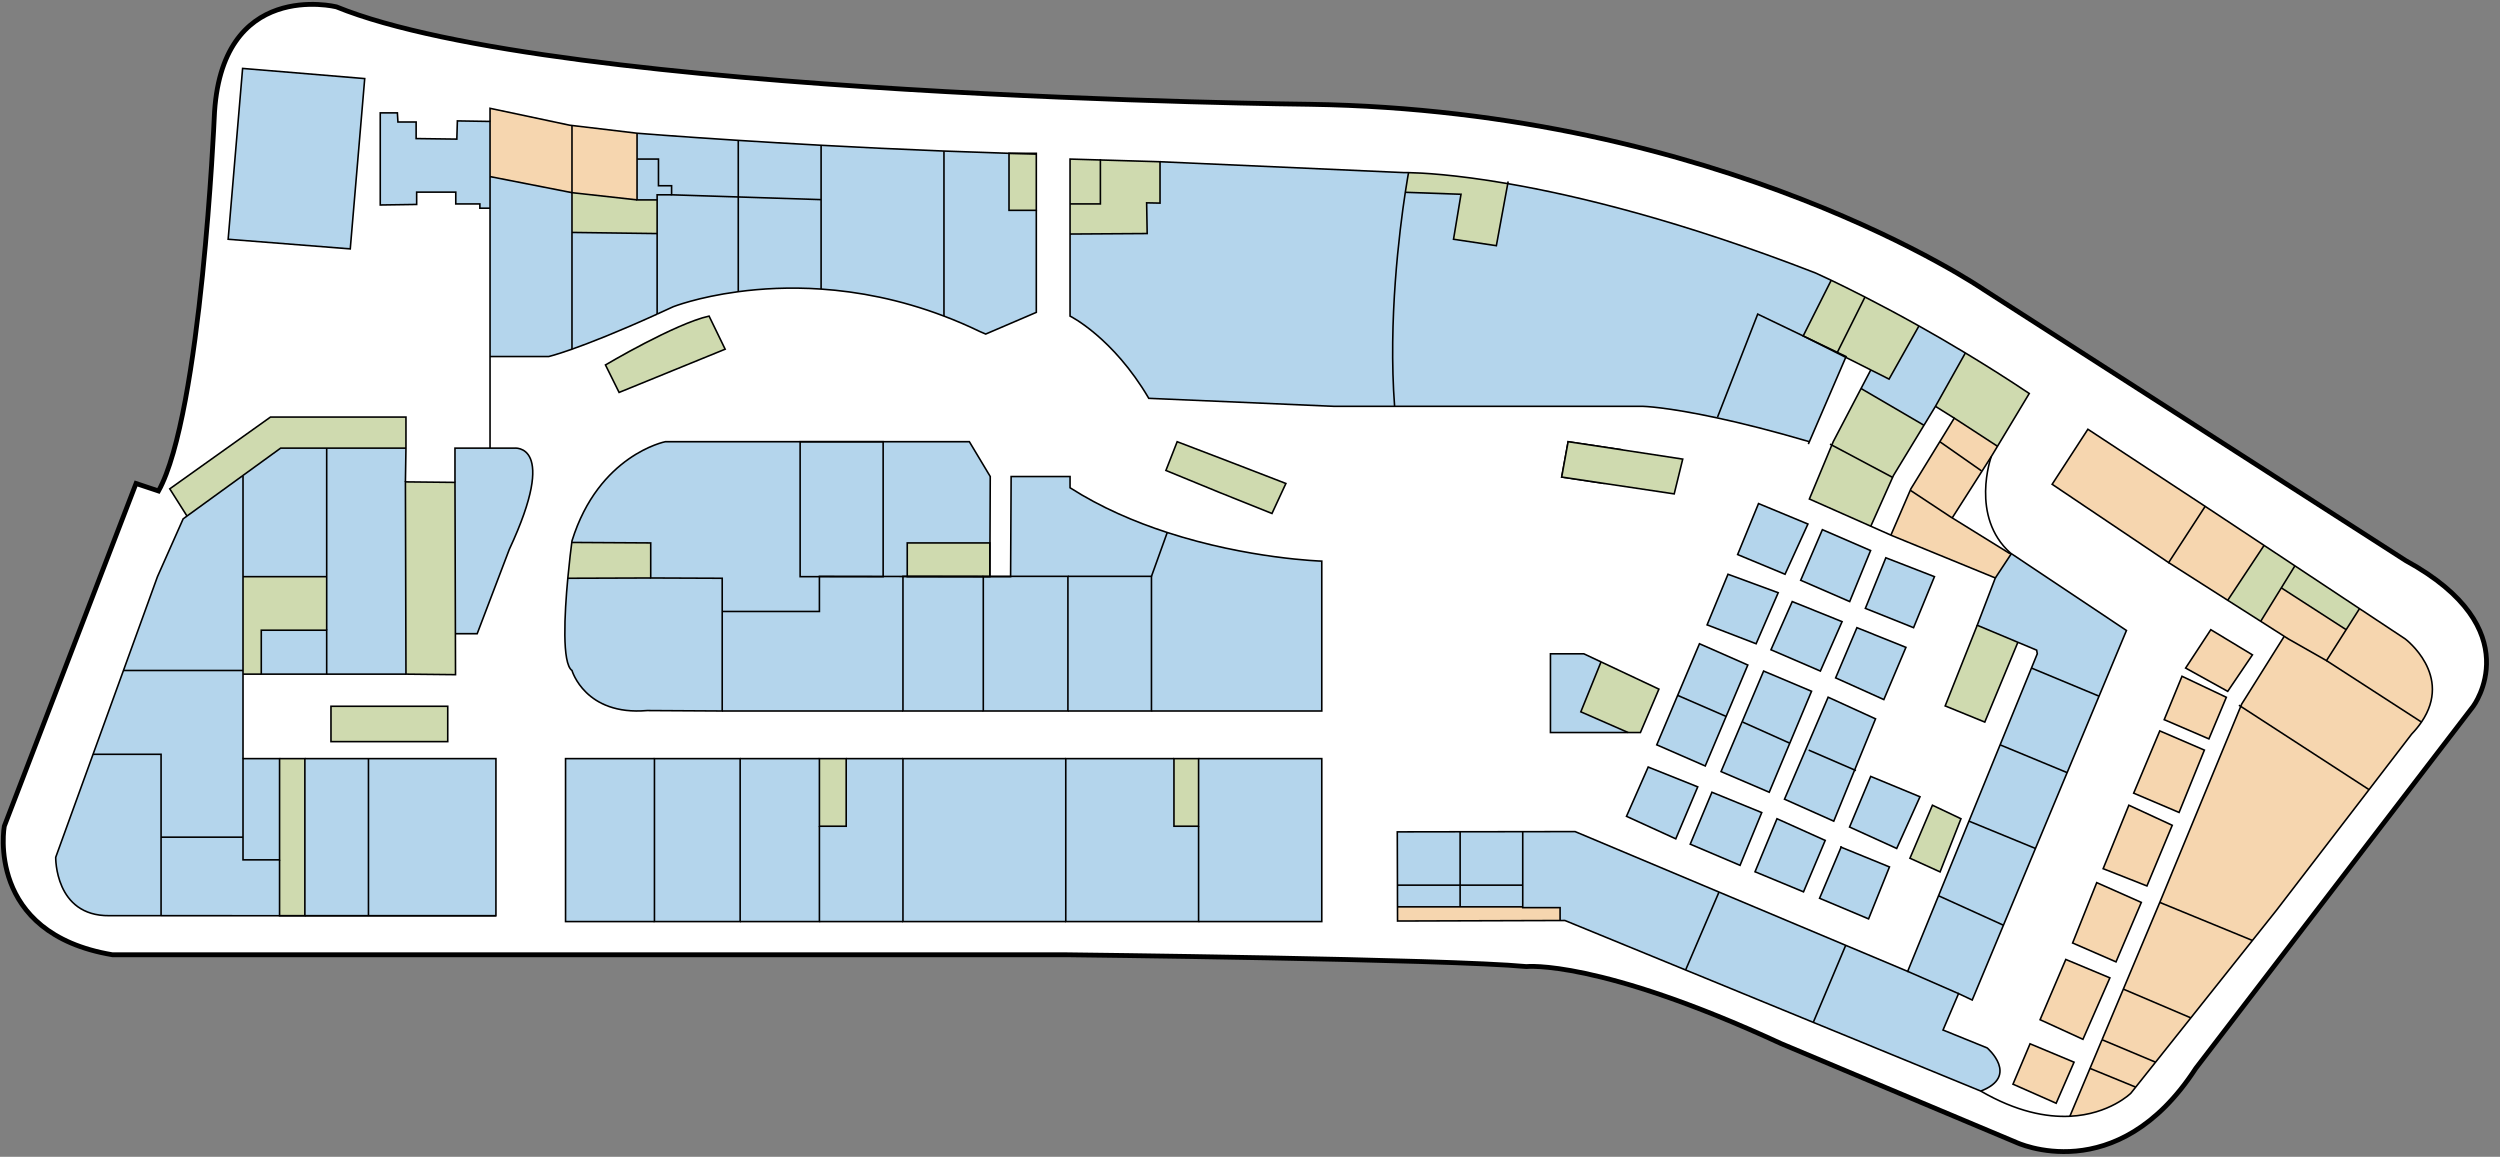 <?xml version="1.0" encoding="utf-8"?>
<!-- Generator: Adobe Illustrator 16.0.0, SVG Export Plug-In . SVG Version: 6.00 Build 0)  -->
<!DOCTYPE svg PUBLIC "-//W3C//DTD SVG 1.1//EN" "http://www.w3.org/Graphics/SVG/1.1/DTD/svg11.dtd">
<svg version="1.1" id="svg" xmlns="http://www.w3.org/2000/svg" xmlns:xlink="http://www.w3.org/1999/xlink" x="0px" y="0px"
	 width="1556px" height="720px" viewBox="0 0 1556 720" enable-background="new 0 0 1556 720" xml:space="preserve">

<rect x="0" y="0" width="1556" height="720" fill="#808080" stroke="none"/>

<g id="图层_2">
	<g id="XMLID_1_">
		<g>
			<path fill="#FFFFFF" d="M1251.33,344.246l-0.33,0.36l-35.95-22.271l18.53-29.069l5.75-9.021
				C1239.33,284.246,1226,321.586,1251.33,344.246z"/>
			<polygon fill="#FFFFFF" points="1216.33,260.246 1207.33,274.916 1189.33,304.246 1188.95,305.136 1176.89,333.076 
				1164.38,327.526 1177.95,297.136 1178.5,295.916 1197.47,264.696 1204.62,252.916 			"/>
			<path fill="#FFFFFF" d="M1145.9,527.297l-13.4,31.79l30.5,12.829l13-32.329L1145.9,527.297z M1154.33,479.246l13-31.83
				l-29.5-13.479l-13.78,32.212l-13.38,31.268l30.66,13.671L1154.33,479.246z M1394.64,439.656l-50.39,122.01l-22.689,53.961
				l-13.238,31.5h-0.012l-7.5,17.85l-12.521,29.78v0.01c24.7-1.188,37.96-14.35,37.96-14.35l3.01-3.79l12.353-15.521l21.96-27.58
				l38.34-48.182l14.84-18.648l57.74-75.229L1501,456.916c2.42-2.539,4.45-5.039,6.12-7.5c19.88-29.2-10.12-51.75-10.12-51.75
				l-28.439-18.84l-40.209-26.649l-19.189-12.721l-36.66-24.29l-73-48l-22.252,34.25l72.5,48.75l36.78,23.45l20.528,13.09
				l14.642,9.33l-26.45,42.13L1394.64,439.656z M1126.15,274.916l22.64-52.51l15.59,7.84l-6.06,11.57l-17.32,33.1l-0.87,2.101
				l-13.979,33.569l38.229,16.94l12.51,5.55l0.49,0.22l64.5,26.44l-11.26,29.43l-19.95,50.2l24.66,10.05l20.59-49.648l11.7,4.898
				l0.38,2.25l-3.62,8.88l-19.51,47.801l-19.38,47.49l-18.95,46.439l-19.21,47.061l-38.563-16.21l-78.867-33.15l-89.57-37.641
				l-32.58,0.051l-38.97,0.05l-39.11,0.062l0.102,33.17l0.028,13.5l0.03,8.83L971,572.926l3-0.011l75.12,30.811l79.46,32.602
				l104.25,42.761c24.34-9.341,4-26.841,4-26.841l-27.5-11.159l9.67-22.672l8.5,4l19.43-46.56l19.94-47.771l19.71-47.211
				l19.859-47.579l17.061-40.879l-71.63-47.81l-0.54-0.36c-25.33-22.66-12-60-12-60l3.91-6.49l19.76-32.84
				c-13.72-9.18-27.1-17.609-39.76-25.229c-10.16-6.13-19.86-11.74-28.9-16.8c-12.68-7.101-24.05-13.131-33.58-18.011
				c-8.66-4.439-15.81-7.93-21.02-10.43c-6.262-2.979-9.74-4.53-9.74-4.53c-83.689-32.52-148.19-48.13-191.57-55.63
				c-33.34-5.75-54.21-6.71-61.75-6.85c-2.107-0.04-3.18-0.021-3.18-0.021L722,100.666l-37.12-1.1L666,99.006v27.91v18.75v51.07
				c0,0,26.67,13.18,49,51.18l115.67,5H868h154.75c0,0,14.2,0.311,46.13,7.21C1083.92,263.376,1102.89,268.086,1126.15,274.916z
				 M511.05,179.916c22.92,1.561,48.9,6.351,76.472,16.82c7.39,2.8,14.89,6.01,22.479,9.68l3.5,1.5l31.5-13.5v-63.5v-35v-0.49
				h-16.99c-13.76-0.421-27.29-0.9-40.488-1.41c-27.291-1.08-53.132-2.34-76.472-3.6c-19.04-1.04-36.41-2.08-51.55-3.05
				c-38.82-2.47-63-4.45-63-4.45l-40.5-4.82l-1.5-0.181L305,67.416v8.17l-20.33-0.34l-0.34,11.34L259,86.246v-10.33h-11.33
				l-0.34-5.67h-10.66v57.34l22.66-0.34v-7.66h24.34v7.33h15v2.67H305v92.33h36.5c0,0,4.43-1.029,14.5-4.59
				c10.75-3.79,27.92-10.46,53-21.82v-0.01c3.2-1.439,6.54-2.97,10-4.58c0,0,15.229-6.01,40.5-9.37
				C473.78,179.636,491.28,178.576,511.05,179.916z M100.25,569.926l73.75,0.011v0.021h15.75h39.58h79.34v-97.789h-79.34h-39.58H174
				h-22.75v-52.581h11.37h40.71h49.34l30.84,0.33l-0.07-25.5h0.07H297l20-52.5c31-66.5,3-63,3-63h-15h-21.82v21.33l-30.85-0.33
				l0.34-21v-19.33h-84.34l-62.66,44.66l10.71,16.94l-2.38,1.729l-16,36l-21.17,58.391l-18.92,52.169l-23.24,64.11
				c0,0-0.67,36.659,33.33,36.329L100.25,569.926z M1497.33,348.916c78,42.67,42,90.671,42,90.671l-172.66,225.329
				c-49.34,76-112,46-112,46l-146-61.329c-114-52.671-158.67-48-158.67-48c-49.33-4.671-286-7.341-286-7.341H70
				c-79.33-13.33-67.33-80-67.33-80l82-213.33l13.99,4.67c26.67-48,34.67-232,34.67-232c3.34-87.34,76-69.34,76-69.34
				c137.34,56,606,60.67,606,60.67c257.33,4,419.34,115.33,419.34,115.33L1497.33,348.916z M1386.53,430.297l15.38-22.711
				l-25.91-15.67l-15.67,23.88L1386.53,430.297z M1374.82,459.886l10.85-25.891l-27.59-13.08l-11.08,27L1374.82,459.886z
				 M1356.25,505.666l15.75-38.8l-27.75-11.95l-16.25,38.75L1356.25,505.666z M1336.25,551.416l15.75-37.75l-27-12.5l-16,39.5
				L1336.25,551.416z M1317,598.666l15.75-37l-27.75-12.32l-15,37.569L1317,598.666z M1296.42,646.866l16.771-38.239l-27.44-11.461
				l-16,37.5L1296.42,646.866z M1279.75,686.666l11.13-25.56l-27.38-11.44l-10.62,25.131L1279.75,686.666z M1207.5,542.666
				l13-33.079l-17.75-8.421l-14,33L1207.5,542.666z M1191,390.666l13-31.75l-30.25-11.75l-12.75,31.5L1191,390.666z M1180.5,528.087
				l14.5-32.171l-30.67-12.67l-13.16,31.5L1180.5,528.087z M1172.5,435.416l13.75-32.5l-30.5-12.25l-13.25,31.25L1172.5,435.416z
				 M1151.25,374.416l13-31.75l-30-13l-13.5,31.5L1151.25,374.416z M1133,417.666l13.5-30.75l-31-12.5l-13.25,30L1133,417.666z
				 M1122.5,555.087l13.5-32l-30-13.5l-13.67,33L1122.5,555.087z M1113.96,462.566l13.54-32.32l-29.83-12.58l-13.38,31.61
				l-13.12,30.97l30,12.841L1113.96,462.566z M1111,357.416l14.25-31.25l-30.75-12.75l-13,31.75L1111,357.416z M1093,400.666
				l13.75-31.75l-31.25-11.5l-13,31.5L1093,400.666z M1083,538.587l13.5-32.841l-31-12.659l-13.5,32.329L1083,538.587z
				 M1074.34,445.916l13.49-32l-30.08-13.25l-13.58,32.141l-13,30.78l30.16,13.159L1074.34,445.916z M1043,522.087l13.67-32.341
				l-30.84-12.33l-13.5,30.671L1043,522.087z M1021,455.916l11.5-27l-36.021-16.95l-10.729-5.05H965v49h48.33H1021z M822.67,573.587
				V472.166H746h-15.33h-67.34H562h-35.33H510h-49.33h-53.34H352v101.421h55.33h53.34H510h52h101.33H746H822.67z M278.67,461.587
				v-22H206v22H278.67z M218,154.916l9-106l-76-6.33l-9,106.33L218,154.916z"/>
			<polygon fill="#CFDAAF" points="252.67,259.586 252.67,278.916 203.33,278.916 174.67,278.916 151.25,295.896 151.25,295.906 
				116.38,321.186 105.67,304.246 168.33,259.586 			"/>
			<polygon fill="#F6D6AF" points="396.5,99.006 396.5,124.416 356,119.916 356,78.096 396.5,82.916 			"/>
			<polygon fill="#F6D6AF" points="356,78.096 356,119.916 305,109.916 305,75.586 305,67.416 354.5,77.916 			"/>
			<polygon fill="#F6D6AF" points="1409.16,339.456 1386.53,373.616 1349.75,350.166 1372.5,315.166 			"/>
			<rect x="730.67" y="472.166" fill="#CFDAAF" width="15.33" height="42.08"/>
			<path fill="#CFDAAF" d="M1263,244.916l-19.76,32.84l-26.91-17.51l-11.71-7.33l18.62-33.229
				C1235.9,227.306,1249.28,235.736,1263,244.916z"/>
			<path fill="#B4D5EC" d="M1223.24,219.686l-18.62,33.229l-7.15,11.78l-39.147-22.88l6.06-11.57l11.37,5.71l18.59-33.069
				C1203.38,207.946,1213.08,213.556,1223.24,219.686z"/>
			<polygon fill="#B4D5EC" points="174,472.166 174,535.166 151.25,535.166 151.25,521.056 151.25,472.166 			"/>
			<rect x="908.78" y="550.916" fill="#B4D5EC" width="38.97" height="13.5"/>
			<polygon fill="#B4D5EC" points="908.78,550.916 908.78,564.416 869.81,564.416 869.8,564.416 869.771,550.916 			"/>
			<path fill="#F6D6AF" d="M1329.26,676.627l-3.01,3.789c0,0-13.26,13.16-37.96,14.351v-0.01l12.521-29.78L1329.26,676.627z"/>
			<polygon fill="#F6D6AF" points="1341.61,661.106 1329.26,676.627 1300.811,664.976 1308.311,647.127 1308.32,647.127 			"/>
			<polygon fill="#F6D6AF" points="1363.57,633.526 1341.61,661.106 1308.32,647.127 1321.561,615.627 			"/>
			<polygon fill="#F6D6AF" points="1401.91,585.346 1363.57,633.526 1321.561,615.627 1344.25,561.666 			"/>
			<polygon fill="#F6D6AF" points="1474.49,491.467 1416.75,566.696 1401.91,585.346 1344.25,561.666 1394.64,439.656 			"/>
			<path fill="#F6D6AF" d="M1448,411.166l59.12,38.25c-1.67,2.461-3.7,4.961-6.12,7.5l-26.51,34.551l-79.853-51.811l0.61-1.49
				l26.45-42.13l2.55,1.63L1448,411.166z"/>
			<path fill="#F6D6AF" d="M1497,397.666c0,0,30,22.55,10.12,51.75l-59.12-38.25l12.24-19.25l8.317-13.09L1497,397.666z"/>
			<polygon fill="#F6D6AF" points="1460.24,391.916 1448,411.166 1424.25,397.666 1421.7,396.036 1407.061,386.706 1419.89,365.887 
							"/>
			<polygon fill="#F6D6AF" points="1372.5,315.166 1349.75,350.166 1277.25,301.416 1299.5,267.166 			"/>
			<polygon fill="#F6D6AF" points="1251,344.606 1251.33,344.246 1251.87,344.606 1241.88,359.736 1177.38,333.296 1176.89,333.076 
				1188.95,305.136 1213.83,321.586 1215.05,322.336 			"/>
			<polygon fill="#F6D6AF" points="1233.58,293.266 1215.05,322.336 1213.83,321.586 1188.95,305.136 1189.33,304.246 
				1207.33,274.916 1233.3,293.086 			"/>
			<polygon fill="#F6D6AF" points="1243.24,277.756 1239.33,284.246 1233.58,293.266 1233.3,293.086 1207.33,274.916 
				1216.33,260.246 			"/>
			<polygon fill="#F6D6AF" points="971,564.916 971,572.926 869.83,573.246 869.8,564.416 869.81,564.416 908.78,564.416 
				947.75,564.416 947.75,564.916 			"/>
			<polygon fill="#F6D6AF" points="1290.88,661.106 1279.75,686.666 1252.88,674.797 1263.5,649.666 			"/>
			<polygon fill="#F6D6AF" points="1313.189,608.627 1296.42,646.866 1269.75,634.666 1285.75,597.166 			"/>
			<polygon fill="#F6D6AF" points="1332.75,561.666 1317,598.666 1290,586.916 1305,549.346 			"/>
			<polygon fill="#F6D6AF" points="1352,513.666 1336.25,551.416 1309,540.666 1325,501.166 			"/>
			<polygon fill="#F6D6AF" points="1372,466.866 1356.25,505.666 1328,493.666 1344.25,454.916 			"/>
			<polygon fill="#F6D6AF" points="1385.67,433.996 1374.82,459.886 1347,447.916 1358.08,420.916 			"/>
			<polygon fill="#F6D6AF" points="1401.91,407.586 1386.53,430.297 1360.33,415.796 1376,391.916 			"/>
			<polygon fill="#CFDAAF" points="1032.5,428.916 1021,455.916 1013.33,455.916 983.91,443.036 996.479,411.966 			"/>
			<polygon fill="#CFDAAF" points="1428.35,352.176 1419.89,365.887 1407.061,386.706 1386.53,373.616 1409.16,339.456 			"/>
			<polygon fill="#CFDAAF" points="1428.35,352.176 1468.561,378.826 1460.24,391.916 1419.89,365.887 			"/>
			<polygon fill="#CFDAAF" points="1197.47,264.696 1178.5,295.916 1177.95,297.136 1140.13,277.016 1141,274.916 1158.32,241.816 
							"/>
			<polygon fill="#CFDAAF" points="1177.95,297.136 1164.38,327.526 1126.15,310.586 1140.13,277.016 			"/>
			<polygon fill="#CFDAAF" points="1220.5,509.587 1207.5,542.666 1188.75,534.166 1202.75,501.166 			"/>
			<polygon fill="#CFDAAF" points="1255.92,399.766 1235.33,449.416 1210.67,439.366 1230.62,389.166 			"/>
			<path fill="#CFDAAF" d="M1194.34,202.886l-18.59,33.069l-11.37-5.71l-15.59-7.84l0.21-0.49l-5.439-2.609l17.199-34.431
				C1170.29,189.756,1181.66,195.786,1194.34,202.886z"/>
			<path fill="#CFDAAF" d="M1160.76,184.876l-17.199,34.431l-21.261-10.21l17.44-34.65
				C1144.95,176.946,1152.1,180.436,1160.76,184.876z"/>
			<path fill="#CFDAAF" d="M938.43,114.286l-7.1,38.63l-26.66-4l4.66-28l-34.67-1.229c1.18-7.79,2.02-12.25,2.02-12.25
				C884.22,107.576,905.09,108.536,938.43,114.286z"/>
			<path fill="#CFDAAF" d="M645,95.916v35h-16.99v-35.49C633.64,95.606,639.3,95.766,645,95.916z"/>
			<polygon fill="#CFDAAF" points="722,100.666 722,126.416 713.67,126.246 714,145.356 666,145.666 666,126.916 684.88,126.916 
				684.88,99.566 			"/>
			<polygon fill="#CFDAAF" points="684.88,99.566 684.88,126.916 666,126.916 666,99.006 			"/>
			<polygon fill="#CFDAAF" points="409,124.416 409,145.376 356,144.666 356,119.916 396.5,124.416 			"/>
			<path fill="#CFDAAF" d="M449.86,214.296l1.47,3.04l-1.83,0.74v0.01l-30.59,12.471l-33.58,13.689l-8.49-17.109
				c33.84-22.141,64.49-30.4,64.49-30.4l7.86,16.18L449.86,214.296z"/>
			<rect x="510" y="472.166" fill="#CFDAAF" width="16.67" height="42.08"/>
			<polygon fill="#CFDAAF" points="616.08,337.916 616.08,358.716 612,358.716 564.67,358.716 564.67,337.916 			"/>
			<polygon fill="#CFDAAF" points="283.44,394.416 283.51,419.916 252.67,419.586 252.33,299.916 283.18,300.246 			"/>
			<rect x="206" y="439.587" fill="#CFDAAF" width="72.67" height="22"/>
			<path fill="#CFDAAF" d="M405,337.916v21.82l-51.6,0.18c1-10.729,2.1-19.47,2.479-22.3L405,337.916z"/>
			<polygon fill="#CFDAAF" points="203.33,358.916 203.33,392.246 162.62,392.246 162.62,419.586 151.25,419.586 151.25,417.307 
				151.25,358.916 			"/>
			<polygon fill="#CFDAAF" points="189.75,472.166 189.75,569.937 174,569.937 174,535.166 174,472.166 			"/>
			<polygon fill="#B4D5EC" points="1013.33,455.916 965,455.916 965,406.916 985.75,406.916 996.479,411.966 983.91,443.036 			"/>
			<polygon fill="#B4D5EC" points="1127.5,430.246 1113.96,462.566 1084.62,449.416 1084.29,449.276 1097.67,417.666 			"/>
			<polygon fill="#B4D5EC" points="1113.96,462.566 1101.17,493.087 1071.17,480.246 1084.29,449.276 1084.62,449.416 			"/>
			<polygon fill="#B4D5EC" points="1136,523.087 1122.5,555.087 1092.33,542.587 1106,509.587 			"/>
			<polygon fill="#B4D5EC" points="1096.5,505.746 1083,538.587 1052,525.416 1065.5,493.087 			"/>
			<polygon fill="#B4D5EC" points="1056.67,489.746 1043,522.087 1012.33,508.087 1025.83,477.416 			"/>
			<polygon fill="#B4D5EC" points="1074.34,445.916 1061.33,476.746 1031.17,463.587 1044.17,432.806 			"/>
			<polygon fill="#B4D5EC" points="1087.83,413.916 1074.34,445.916 1044.17,432.806 1057.75,400.666 			"/>
			<polygon fill="#B4D5EC" points="1146.5,386.916 1133,417.666 1102.25,404.416 1115.5,374.416 			"/>
			<polygon fill="#B4D5EC" points="1106.75,368.916 1093,400.666 1062.5,388.916 1075.5,357.416 			"/>
			<polygon fill="#B4D5EC" points="1125.25,326.166 1111,357.416 1081.5,345.166 1094.5,313.416 			"/>
			<polygon fill="#B4D5EC" points="1164.25,342.666 1151.25,374.416 1120.75,361.166 1134.25,329.666 			"/>
			<polygon fill="#B4D5EC" points="1204,358.916 1191,390.666 1161,378.666 1173.75,347.166 			"/>
			<polygon fill="#B4D5EC" points="1186.25,402.916 1172.5,435.416 1142.5,421.916 1155.75,390.666 			"/>
			<polygon fill="#B4D5EC" points="1167.33,447.416 1154.33,479.246 1125.72,466.866 1124.05,466.146 1137.83,433.936 			"/>
			<polygon fill="#B4D5EC" points="1154.33,479.246 1141.33,511.087 1110.67,497.416 1124.05,466.146 1125.72,466.866 			"/>
			<polygon fill="#B4D5EC" points="1195,495.916 1180.5,528.087 1151.17,514.746 1164.33,483.246 			"/>
			<polygon fill="#B4D5EC" points="1176,539.587 1163,571.916 1132.5,559.087 1145.9,527.297 			"/>
			<path fill="#B4D5EC" d="M1148.79,222.406l-22.64,52.51c-23.263-6.83-42.23-11.54-57.271-14.79l0.12-0.54l25-64.08l28.3,13.591
				l21.07,10.59L1148.79,222.406z"/>
			<polygon fill="#B4D5EC" points="1323.5,392.416 1306.439,433.297 1264.38,415.796 1268,406.916 1267.62,404.666 1255.92,399.766 
				1230.62,389.166 1241.88,359.736 1251.87,344.606 			"/>
			<polygon fill="#B4D5EC" points="1306.439,433.297 1286.58,480.877 1244.87,463.596 1264.38,415.796 			"/>
			<polygon fill="#B4D5EC" points="1286.58,480.877 1266.87,528.087 1225.49,511.087 1244.87,463.596 			"/>
			<polygon fill="#B4D5EC" points="1266.87,528.087 1246.93,575.856 1206.54,557.526 1225.49,511.087 			"/>
			<polygon fill="#B4D5EC" points="1246.93,575.856 1227.5,622.416 1219,618.416 1187.33,604.587 1206.54,557.526 			"/>
			<path fill="#B4D5EC" d="M1236.83,652.246c0,0,20.34,17.5-4,26.841l-104.25-42.761l20.188-47.949l38.563,16.21l31.67,13.829
				l-9.67,22.671L1236.83,652.246z"/>
			<polygon fill="#B4D5EC" points="1148.771,588.377 1128.58,636.326 1049.12,603.726 1069.9,555.226 			"/>
			<polygon fill="#B4D5EC" points="908.78,517.687 908.78,550.916 869.771,550.916 869.67,517.746 			"/>
			<polygon fill="#B4D5EC" points="947.75,517.636 947.75,550.916 908.78,550.916 908.78,517.687 			"/>
			<polygon fill="#B4D5EC" points="1069.9,555.226 1049.12,603.726 974,572.916 971,572.926 971,564.916 947.75,564.916 
				947.75,564.416 947.75,550.916 947.75,517.636 980.33,517.587 			"/>
			<path fill="#B4D5EC" d="M1139.74,174.446l-17.44,34.65l-28.3-13.59l-25,64.08l-0.12,0.54c-31.93-6.899-46.13-7.21-46.13-7.21H868
				c-4.03-53.399,2.99-109.17,6.66-133.229l34.67,1.229l-4.66,28l26.66,4l7.1-38.63c43.38,7.5,107.88,23.11,191.57,55.63
				C1130,169.916,1133.479,171.467,1139.74,174.446z"/>
			<path fill="#B4D5EC" d="M876.68,107.436c0,0-0.84,4.46-2.02,12.25c-3.67,24.06-10.69,79.83-6.66,133.229h-37.33l-115.67-5
				c-22.33-38-49-51.18-49-51.18v-51.07l48-0.31l-0.33-19.11l8.33,0.171v-25.75l151.5,6.75
				C873.5,107.416,874.57,107.396,876.68,107.436z"/>
			<path fill="#B4D5EC" d="M645,130.916v63.5l-31.5,13.5l-3.5-1.5c-7.59-3.67-15.09-6.88-22.479-9.68V94.016
				c13.198,0.51,26.729,0.989,40.488,1.41v35.49H645z"/>
			<path fill="#B4D5EC" d="M587.521,94.016v102.72c-27.57-10.47-53.552-15.26-76.472-16.82v-55.67v-33.83
				C534.39,91.676,560.229,92.936,587.521,94.016z"/>
			<path fill="#B4D5EC" d="M459.5,122.586v58.96c-25.271,3.36-40.5,9.37-40.5,9.37c-3.46,1.61-6.8,3.141-10,4.58v-50.12v-20.96
				v-3.17h9L459.5,122.586z"/>
			<path fill="#B4D5EC" d="M511.05,124.246v55.67c-19.77-1.34-37.27-0.279-51.55,1.63v-58.96L511.05,124.246z"/>
			<path fill="#B4D5EC" d="M511.05,90.416v33.83l-51.55-1.66v-35.22C474.64,88.336,492.01,89.376,511.05,90.416z"/>
			<path fill="#B4D5EC" d="M459.5,87.366v35.22l-41.5-1.34v-5.66h-8.17v-16.58H396.5v-16.09
				C396.5,82.916,420.68,84.896,459.5,87.366z"/>
			<polygon fill="#B4D5EC" points="418,115.586 418,121.246 409,121.246 409,124.416 396.5,124.416 396.5,99.006 409.83,99.006 
				409.83,115.586 			"/>
			<path fill="#B4D5EC" d="M409,145.376v50.12v0.01c-25.08,11.36-42.25,18.03-53,21.82v-72.66L409,145.376z"/>
			<path fill="#B4D5EC" d="M356,144.666v72.66c-10.07,3.561-14.5,4.59-14.5,4.59H305v-92.33v-19.67l51,10V144.666z"/>
			<polygon fill="#B4D5EC" points="305,109.916 305,129.586 298.67,129.586 298.67,126.916 283.67,126.916 283.67,119.586 
				259.33,119.586 259.33,127.246 236.67,127.586 236.67,70.246 247.33,70.246 247.67,75.916 259,75.916 259,86.246 284.33,86.586 
				284.67,75.246 305,75.586 			"/>
			<polygon fill="#B4D5EC" points="227,48.916 218,154.916 142,148.916 151,42.586 			"/>
			<rect x="162.62" y="392.246" fill="#B4D5EC" width="40.71" height="27.34"/>
			<polygon fill="#B4D5EC" points="151.25,358.916 151.25,417.307 76.83,417.307 98,358.916 114,322.916 116.38,321.186 
				151.25,295.906 			"/>
			<polygon fill="#B4D5EC" points="203.33,278.916 203.33,358.916 151.25,358.916 151.25,295.906 151.25,295.896 174.67,278.916 			
				"/>
			<polygon fill="#B4D5EC" points="252.67,278.916 252.33,299.916 252.67,419.586 203.33,419.586 203.33,392.246 203.33,358.916 
				203.33,278.916 			"/>
			<path fill="#B4D5EC" d="M320,278.916c0,0,28-3.5-3,63l-20,52.5h-13.49h-0.07l-0.26-94.17v-21.33H305H320z"/>
			<path fill="#B4D5EC" d="M449.5,380.586v61.94l-46.75-0.28c-38.58,3.341-46.75-24.939-46.75-24.939
				c-6.29-4.359-4.67-35.149-2.6-57.392l51.6-0.18l44.5,0.18V380.586z"/>
			<path fill="#B4D5EC" d="M510,359.916v20.67h-60.5v-20.67l-44.5-0.18v-21.82l-49.12-0.3c0.07-0.63,0.12-0.97,0.12-0.97
				c16.67-53.601,58.09-61.73,58.09-61.73H498v84h12V359.916z"/>
			<polygon fill="#B4D5EC" points="616.33,296.586 616.08,358.716 616.08,337.916 564.67,337.916 564.67,358.716 562,358.716 
				562,358.816 549.67,358.786 549.67,274.916 603.33,274.916 			"/>
			<polygon fill="#B4D5EC" points="549.67,274.916 549.67,358.786 510,358.716 510,358.916 498,358.916 498,274.916 			"/>
			<polygon fill="#B4D5EC" points="562,358.816 562,442.526 449.5,442.526 449.5,380.586 510,380.586 510,359.916 510,358.916 
				549.67,358.916 549.67,358.786 			"/>
			<polygon fill="#B4D5EC" points="612,358.916 612,442.526 562,442.526 562,358.816 564.67,358.816 564.67,358.916 			"/>
			<path fill="#B4D5EC" d="M726.49,331.426v0.01l-9.82,27.28h-52H629l0.33-62.131H666v7
				C685.229,315.866,706.26,324.856,726.49,331.426z"/>
			<polygon fill="#B4D5EC" points="664.67,358.716 664.67,442.526 612,442.526 612,358.916 616.08,358.916 629,358.916 629,358.716 
							"/>
			<rect x="664.67" y="358.716" fill="#B4D5EC" width="52" height="83.813"/>
			<path fill="#B4D5EC" d="M822.67,349.246v93.28h-106v-83.811l9.82-27.279v-0.01C777.08,347.886,822.67,349.246,822.67,349.246z"/>
			<polygon fill="#B4D5EC" points="822.67,472.166 822.67,573.587 746,573.587 746,514.246 746,472.166 			"/>
			<polygon fill="#B4D5EC" points="746,514.246 746,573.587 663.33,573.587 663.33,472.166 730.67,472.166 730.67,514.246 			"/>
			<rect x="562" y="472.166" fill="#B4D5EC" width="101.33" height="101.421"/>
			<polygon fill="#B4D5EC" points="562,472.166 562,573.587 510,573.587 510,514.246 526.67,514.246 526.67,472.166 			"/>
			<polygon fill="#B4D5EC" points="510,514.246 510,573.587 460.67,573.587 460.67,472.166 510,472.166 			"/>
			<rect x="407.33" y="472.166" fill="#B4D5EC" width="53.34" height="101.421"/>
			<rect x="352" y="472.166" fill="#B4D5EC" width="55.33" height="101.421"/>
			<polygon fill="#B4D5EC" points="229.33,472.166 229.33,569.946 189.75,569.937 189.75,472.166 			"/>
			<polygon fill="#B4D5EC" points="308.67,472.166 308.67,569.956 229.33,569.946 229.33,472.166 			"/>
			<polygon fill="#B4D5EC" points="174,535.166 174,569.937 100.25,569.926 100.25,521.056 151.25,521.056 151.25,535.166 			"/>
			<polygon fill="#B4D5EC" points="151.25,472.166 151.25,521.056 100.25,521.056 100.25,469.476 57.91,469.476 76.83,417.307 
				151.25,417.307 151.25,419.586 			"/>
			<path fill="#B4D5EC" d="M100.25,521.056v48.87L68,569.916c-34,0.33-33.33-36.329-33.33-36.329l23.24-64.109h42.34V521.056z"/>
		</g>
		<g>
			<path fill="none" stroke="#000000" stroke-width="3" stroke-miterlimit="10" d="M98.66,305.586c26.67-48,34.67-232,34.67-232
				c3.34-87.34,76-69.34,76-69.34c137.34,56,606,60.67,606,60.67c257.33,4,419.34,115.33,419.34,115.33l262.66,168.67
				c78,42.67,42,90.671,42,90.671l-172.66,225.329c-49.34,76-112,46-112,46l-146-61.329c-114-52.671-158.67-48-158.67-48
				c-49.33-4.671-286-7.341-286-7.341H70c-79.33-13.33-67.33-80-67.33-80l82-213.33L98.66,305.586z"/>
			<path fill="none" stroke="#000000" stroke-miterlimit="10" d="M151.25,295.906l-34.87,25.28l-2.38,1.73l-16,36l-21.17,58.391
				l-18.92,52.169l-23.24,64.11c0,0-0.67,36.659,33.33,36.329l32.25,0.011l73.75,0.01h15.75l39.58,0.012l79.34,0.01"/>
			<polyline fill="none" stroke="#000000" stroke-miterlimit="10" points="252.67,278.916 203.33,278.916 174.67,278.916 
				151.25,295.896 			"/>
			<polyline fill="none" stroke="#000000" stroke-miterlimit="10" points="189.75,472.166 229.33,472.166 308.67,472.166 
				308.67,569.956 229.33,569.956 189.75,569.956 			"/>
			<polyline fill="none" stroke="#000000" stroke-miterlimit="10" points="174,472.166 189.75,472.166 189.75,569.937 
				189.75,569.956 174,569.956 174,569.937 174,535.166 			"/>
			<polygon fill="none" stroke="#000000" stroke-miterlimit="10" points="174,535.166 151.25,535.166 151.25,521.056 
				151.25,472.166 174,472.166 			"/>
			<polyline fill="none" stroke="#000000" stroke-miterlimit="10" points="57.91,469.476 100.25,469.476 100.25,521.056 
				100.25,569.926 100.25,569.956 			"/>
			<line fill="none" stroke="#000000" stroke-miterlimit="10" x1="151.25" y1="521.056" x2="100.25" y2="521.056"/>
			<polyline fill="none" stroke="#000000" stroke-miterlimit="10" points="151.25,295.896 151.25,295.906 151.25,358.916 
				151.25,417.307 151.25,419.586 151.25,472.166 			"/>
			<line fill="none" stroke="#000000" stroke-miterlimit="10" x1="76.83" y1="417.307" x2="151.25" y2="417.307"/>
			<line fill="none" stroke="#000000" stroke-miterlimit="10" x1="162.62" y1="419.586" x2="151.25" y2="419.586"/>
			<polyline fill="none" stroke="#000000" stroke-miterlimit="10" points="203.33,278.916 203.33,358.916 203.33,392.246 			"/>
			<rect x="162.62" y="392.246" fill="none" stroke="#000000" stroke-miterlimit="10" width="40.71" height="27.34"/>
			<polygon fill="none" stroke="#000000" stroke-miterlimit="10" points="283.44,394.416 283.51,419.916 252.67,419.586 
				252.33,299.916 283.18,300.246 			"/>
			<line fill="none" stroke="#000000" stroke-miterlimit="10" x1="151.25" y1="358.916" x2="203.33" y2="358.916"/>
			<line fill="none" stroke="#000000" stroke-miterlimit="10" x1="203.33" y1="419.586" x2="252.67" y2="419.586"/>
			<polyline fill="none" stroke="#000000" stroke-miterlimit="10" points="116.38,321.186 105.67,304.246 168.33,259.586 
				252.67,259.586 252.67,278.916 252.33,299.916 			"/>
			<path fill="none" stroke="#000000" stroke-miterlimit="10" d="M283.51,394.416H297l20-52.5c31-66.5,3-63,3-63h-15h-21.82v21.33"
				/>
			<polyline fill="none" stroke="#000000" stroke-miterlimit="10" points="305,278.916 305,221.916 305,129.586 298.67,129.586 
				298.67,126.916 283.67,126.916 283.67,119.586 259.33,119.586 259.33,127.246 236.67,127.586 236.67,70.246 247.33,70.246 
				247.67,75.916 259,75.916 259,86.246 284.33,86.586 284.67,75.246 305,75.586 305,109.916 305,129.586 			"/>
			<polygon fill="none" stroke="#000000" stroke-miterlimit="10" points="151,42.586 142,148.916 218,154.916 227,48.916 			"/>
			<path fill="none" stroke="#000000" stroke-miterlimit="10" d="M409,195.506c-25.08,11.36-42.25,18.03-53,21.82
				c-10.07,3.561-14.5,4.59-14.5,4.59H305"/>
			<path fill="none" stroke="#000000" stroke-miterlimit="10" d="M645,130.916v63.5l-31.5,13.5l-3.5-1.5
				c-7.59-3.67-15.09-6.88-22.479-9.68c-27.57-10.47-53.552-15.26-76.472-16.82c-19.77-1.34-37.27-0.279-51.55,1.63
				c-25.27,3.36-40.5,9.37-40.5,9.37c-3.46,1.61-6.8,3.141-10,4.58"/>
			<path fill="none" stroke="#000000" stroke-miterlimit="10" d="M305,75.586v-8.17l49.5,10.5l1.5,0.181l40.5,4.819
				c0,0,24.18,1.98,63,4.45c15.14,0.97,32.51,2.01,51.55,3.05c23.34,1.261,49.181,2.521,76.472,3.601
				c13.198,0.51,26.729,0.989,40.488,1.41c5.63,0.18,11.29,0.34,16.99,0.489"/>
			<polyline fill="none" stroke="#000000" stroke-miterlimit="10" points="305,109.916 356,119.916 356,144.666 356,217.326 
				356,217.336 			"/>
			<polyline fill="none" stroke="#000000" stroke-miterlimit="10" points="396.5,82.916 396.5,99.006 396.5,124.416 409,124.416 
				409,145.376 409,195.496 409,195.506 			"/>
			<polyline fill="none" stroke="#000000" stroke-miterlimit="10" points="587.521,94.006 587.521,94.016 587.521,196.736 			"/>
			<polyline fill="none" stroke="#000000" stroke-miterlimit="10" points="511.05,90.416 511.05,124.246 511.05,179.916 
				511.05,179.926 			"/>
			<polyline fill="none" stroke="#000000" stroke-miterlimit="10" points="459.5,87.366 459.5,122.586 459.5,181.546 			"/>
			<polyline fill="none" stroke="#000000" stroke-miterlimit="10" points="396.5,99.006 409.83,99.006 409.83,115.586 418,115.586 
				418,121.246 459.5,122.586 511.05,124.246 			"/>
			<polyline fill="none" stroke="#000000" stroke-miterlimit="10" points="409,124.416 409,121.246 418,121.246 			"/>
			<line fill="none" stroke="#000000" stroke-miterlimit="10" x1="356" y1="144.666" x2="409" y2="145.376"/>
			<polygon fill="none" stroke="#000000" stroke-miterlimit="10" points="645,130.916 628.01,130.916 628.01,95.426 645,95.426 
				645,95.916 			"/>
			<path fill="none" stroke="#000000" stroke-miterlimit="10" d="M666,145.666l48-0.31l-0.33-19.11l8.33,0.17v-25.75l-37.12-1.1
				L666,99.006v27.91V145.666v51.07c0,0,26.67,13.18,49,51.18l115.67,5H868h154.75c0,0,14.2,0.311,46.13,7.21
				c15.04,3.25,34.01,7.96,57.271,14.79"/>
			<polyline fill="none" stroke="#000000" stroke-miterlimit="10" points="684.88,99.006 684.88,99.566 684.88,126.916 666,126.916 
							"/>
			<path fill="none" stroke="#000000" stroke-miterlimit="10" d="M722,100.666l151.5,6.75c0,0,1.07-0.02,3.18,0.021
				c7.54,0.14,28.41,1.1,61.75,6.85c43.38,7.5,107.88,23.11,191.57,55.63c0,0,3.479,1.551,9.74,4.53
				c5.21,2.5,12.357,5.99,21.02,10.43c9.53,4.88,20.9,10.91,33.58,18.011c9.04,5.06,18.74,10.67,28.9,16.8
				c12.66,7.62,26.04,16.05,39.76,25.229l-19.76,32.84l-3.91,6.49c0,0-13.33,37.34,12,60l0.54,0.36l71.63,47.809l-17.061,40.881
				l-19.859,47.58l-19.71,47.21l-19.94,47.771l-19.43,46.558l-8.5-4l-9.67,22.671l27.5,11.159c0,0,20.34,17.5-4,26.841
				l-104.25-42.761l-79.46-32.602L974,572.916l-3,0.011l-101.17,0.319l-0.03-8.83l-0.03-13.5l-0.1-33.17l39.11-0.062l38.97-0.05
				l32.58-0.05l89.57,37.641l78.867,33.149l38.563,16.21l19.21-47.061l18.95-46.439l19.38-47.49l19.51-47.8l3.62-8.881l-0.38-2.25
				l-11.7-4.898l-25.3-10.602l11.26-29.43l-64.5-26.439l-0.49-0.221l-12.51-5.55l-38.229-16.939l13.979-33.57l0.87-2.101l17.32-33.1
				l6.06-11.57"/>
			<polyline fill="none" stroke="#000000" stroke-miterlimit="10" points="510,514.246 510,573.587 460.67,573.587 			"/>
			<line fill="none" stroke="#000000" stroke-miterlimit="10" x1="460.67" y1="472.166" x2="510" y2="472.166"/>
			<polyline fill="none" stroke="#000000" stroke-miterlimit="10" points="407.33,573.587 352,573.587 352,472.166 407.33,472.166 
							"/>
			<rect x="407.33" y="472.166" fill="none" stroke="#000000" stroke-miterlimit="10" width="53.34" height="101.421"/>
			<polyline fill="none" stroke="#000000" stroke-miterlimit="10" points="663.33,573.587 562,573.587 562,472.166 663.33,472.166 
							"/>
			<polyline fill="none" stroke="#000000" stroke-miterlimit="10" points="746,472.166 822.67,472.166 822.67,573.587 746,573.587 
							"/>
			<polyline fill="none" stroke="#000000" stroke-miterlimit="10" points="746,514.246 746,573.587 663.33,573.587 663.33,472.166 
				730.67,472.166 			"/>
			<rect x="730.67" y="472.166" fill="none" stroke="#000000" stroke-miterlimit="10" width="15.33" height="42.08"/>
			<rect x="510" y="472.166" fill="none" stroke="#000000" stroke-miterlimit="10" width="16.67" height="42.08"/>
			<line fill="none" stroke="#000000" stroke-miterlimit="10" x1="562" y1="472.166" x2="526.67" y2="472.166"/>
			<line fill="none" stroke="#000000" stroke-miterlimit="10" x1="562" y1="573.587" x2="510" y2="573.587"/>
			<rect x="206" y="439.587" fill="none" stroke="#000000" stroke-miterlimit="10" width="72.67" height="22"/>
			<g id="XMLID_3_">
				<g>
					<path fill="#CFDAAF" d="M449.86,214.3l1.47,3.04l-1.83,0.74v0.01l-30.59,12.47l-33.58,13.69l-8.49-17.11
						c0,0,43.65-25.83,64.49-30.4l7.86,16.18L449.86,214.3z"/>
				</g>
				<g>
					<path fill="none" stroke="#000000" stroke-miterlimit="10" d="M449.5,218.09l-30.59,12.47l-33.58,13.69l-8.49-17.11
						c0,0,43.65-25.83,64.49-30.4l7.86,16.18l0.67,1.38l1.47,3.04l-1.83,0.74"/>
				</g>
			</g>
			<path fill="none" stroke="#000000" stroke-miterlimit="10" d="M616.08,358.716l0.25-62.13l-13-21.67H414.09
				c0,0-41.42,8.13-58.09,61.73c0,0-0.05,0.34-0.12,0.97c-0.38,2.83-1.479,11.57-2.479,22.3c-2.07,22.24-3.69,53.029,2.6,57.391
				c0,0,8.17,28.28,46.75,24.939l46.75,0.28v-61.94v-20.67l-44.5-0.18v-21.82l-49.12-0.3h-0.01"/>
			<line fill="none" stroke="#000000" stroke-miterlimit="10" x1="405" y1="359.736" x2="353.4" y2="359.916"/>
			<path fill="none" stroke="#000000" stroke-miterlimit="10" d="M716.67,442.526h106v-93.28c0,0-45.59-1.359-96.18-17.819
				c-20.23-6.57-41.262-15.561-60.49-27.841v-7h-36.67l-0.33,62.13v0.2h-12.92"/>
			<line fill="none" stroke="#000000" stroke-miterlimit="10" x1="449.5" y1="442.526" x2="562" y2="442.526"/>
			<polyline fill="none" stroke="#000000" stroke-miterlimit="10" points="449.5,380.586 510,380.586 510,359.916 510,358.916 
				510,358.716 549.67,358.786 562,358.816 564.67,358.816 612,358.906 616.08,358.916 			"/>
			<polygon fill="none" stroke="#000000" stroke-miterlimit="10" points="549.67,358.786 549.67,358.916 510,358.916 498,358.916 
				498,274.916 549.67,274.916 			"/>
			<polygon fill="none" stroke="#000000" stroke-miterlimit="10" points="616.08,358.916 612,358.916 564.67,358.916 
				564.67,358.816 564.67,358.716 564.67,337.916 616.08,337.916 616.08,358.716 			"/>
			<polyline fill="none" stroke="#000000" stroke-miterlimit="10" points="664.67,358.716 716.67,358.716 716.67,442.526 
				664.67,442.526 			"/>
			<polyline fill="none" stroke="#000000" stroke-miterlimit="10" points="612,442.526 562,442.526 562,358.816 562,358.716 
				564.67,358.716 612,358.716 			"/>
			<polygon fill="none" stroke="#000000" stroke-miterlimit="10" points="664.67,442.526 612,442.526 612,358.916 612,358.906 
				612,358.716 616.08,358.716 629,358.716 664.67,358.716 			"/>
			<line fill="none" stroke="#000000" stroke-miterlimit="10" x1="726.49" y1="331.436" x2="716.67" y2="358.716"/>
			<path fill="none" stroke="#000000" stroke-miterlimit="10" d="M876.68,107.436c0,0-0.84,4.46-2.02,12.25
				c-3.67,24.06-10.69,79.83-6.66,133.229"/>
			<polyline fill="none" stroke="#000000" stroke-miterlimit="10" points="938.67,112.956 938.43,114.286 931.33,152.916 
				904.67,148.916 909.33,120.916 874.66,119.686 			"/>
			<path fill="none" stroke="#000000" stroke-miterlimit="10" d="M1009.87,282.636"/>
			<polyline fill="none" stroke="#000000" stroke-miterlimit="10" points="1010.08,280.056 1010.08,280.056 976,274.916 
				972,296.916 998.67,300.916 			"/>
			<path fill="none" stroke="#000000" stroke-miterlimit="10" d="M1010.5,274.916"/>
			<g id="XMLID_2_">
				<g>
					<polygon fill="#CFDAAF" points="800.33,300.92 791.67,319.59 758.8,306.42 725.66,292.82 732.67,274.92 766.67,287.92 					"/>
				</g>
				<g>
					<polygon fill="none" stroke="#000000" stroke-miterlimit="10" points="766.67,287.92 800.33,300.92 791.67,319.59 
						758.8,306.42 725.66,292.82 732.67,274.92 					"/>
				</g>
			</g>
			<line fill="none" stroke="#000000" stroke-miterlimit="10" x1="449.5" y1="218.086" x2="449.5" y2="218.076"/>
			<path fill="none" stroke="#000000" stroke-miterlimit="10" d="M1002.5,499.416"/>
			<polygon fill="none" stroke="#000000" stroke-miterlimit="10" points="996.479,411.966 985.75,406.916 965,406.916 965,455.916 
				1013.33,455.916 1021,455.916 1032.5,428.916 			"/>
			<polyline fill="none" stroke="#000000" stroke-miterlimit="10" points="1013.33,455.916 983.91,443.036 996.479,411.966 			"/>
			<polyline fill="none" stroke="#000000" stroke-miterlimit="10" points="1069,259.586 1094,195.506 1122.3,209.096 
				1143.561,219.306 1149,221.916 1148.79,222.406 1126.15,274.916 1125.5,276.416 			"/>
			<polyline fill="none" stroke="#000000" stroke-miterlimit="10" points="1139.74,174.446 1122.3,209.096 1143.37,219.686 
				1148.79,222.406 1164.38,230.246 1175.75,235.956 1194.34,202.886 			"/>
			<polyline fill="none" stroke="#000000" stroke-miterlimit="10" points="1160.76,184.876 1143.561,219.306 1143.37,219.686 			"/>
			<polygon fill="none" stroke="#000000" stroke-miterlimit="10" points="1094.5,313.416 1081.5,345.166 1111,357.416 
				1125.25,326.166 			"/>
			<polygon fill="none" stroke="#000000" stroke-miterlimit="10" points="1134.25,329.666 1120.75,361.166 1151.25,374.416 
				1164.25,342.666 			"/>
			<polygon fill="none" stroke="#000000" stroke-miterlimit="10" points="1173.75,347.166 1161,378.666 1191,390.666 1204,358.916 
							"/>
			<polygon fill="none" stroke="#000000" stroke-miterlimit="10" points="1075.5,357.416 1062.5,388.916 1093,400.666 
				1106.75,368.916 			"/>
			<polygon fill="none" stroke="#000000" stroke-miterlimit="10" points="1115.5,374.416 1102.25,404.416 1133,417.666 
				1146.5,386.916 			"/>
			<polygon fill="none" stroke="#000000" stroke-miterlimit="10" points="1155.75,390.666 1142.5,421.916 1172.5,435.416 
				1186.25,402.916 			"/>
			<polygon fill="none" stroke="#000000" stroke-miterlimit="10" points="1074.34,445.916 1087.83,413.916 1057.75,400.666 
				1044.17,432.806 1031.17,463.587 1061.33,476.746 			"/>
			<line fill="none" stroke="#000000" stroke-miterlimit="10" x1="1044.17" y1="432.806" x2="1074.34" y2="445.916"/>
			<polygon fill="none" stroke="#000000" stroke-miterlimit="10" points="1113.96,462.566 1127.5,430.246 1097.67,417.666 
				1084.29,449.276 1071.17,480.246 1101.17,493.087 			"/>
			<polygon fill="none" stroke="#000000" stroke-miterlimit="10" points="1154.33,479.246 1167.33,447.416 1137.83,433.936 
				1124.05,466.146 1110.67,497.416 1141.33,511.087 			"/>
			<line fill="none" stroke="#000000" stroke-miterlimit="10" x1="1084.62" y1="449.416" x2="1113.96" y2="462.566"/>
			<polyline fill="none" stroke="#000000" stroke-miterlimit="10" points="1125.72,466.866 1154.33,479.246 1155.16,479.606 			"/>
			<polygon fill="none" stroke="#000000" stroke-miterlimit="10" points="1025.83,477.416 1012.33,508.087 1043,522.087 
				1056.67,489.746 			"/>
			<polygon fill="none" stroke="#000000" stroke-miterlimit="10" points="1065.5,493.087 1052,525.416 1083,538.587 1096.5,505.746 
							"/>
			<polygon fill="none" stroke="#000000" stroke-miterlimit="10" points="1106,509.587 1092.33,542.587 1122.5,555.087 
				1136,523.087 			"/>
			<polygon fill="none" stroke="#000000" stroke-miterlimit="10" points="1164.33,483.246 1151.17,514.746 1180.5,528.087 
				1195,495.916 			"/>
			<line fill="none" stroke="#000000" stroke-miterlimit="10" x1="1145.9" y1="527.297" x2="1145.439" y2="527.106"/>
			<polygon fill="none" stroke="#000000" stroke-miterlimit="10" points="1145.9,527.297 1132.5,559.087 1163,571.916 1176,539.587 
							"/>
			<line fill="none" stroke="#000000" stroke-miterlimit="10" x1="1146.12" y1="526.776" x2="1145.9" y2="527.297"/>
			<polygon fill="none" stroke="#000000" stroke-miterlimit="10" points="1202.75,501.166 1188.75,534.166 1207.5,542.666 
				1220.5,509.587 			"/>
			<polyline fill="none" stroke="#000000" stroke-miterlimit="10" points="1230.62,389.166 1210.67,439.366 1235.33,449.416 
				1255.92,399.766 			"/>
			<line fill="none" stroke="#000000" stroke-miterlimit="10" x1="1187.33" y1="604.587" x2="1219" y2="618.416"/>
			<polyline fill="none" stroke="#000000" stroke-miterlimit="10" points="1223.24,219.686 1204.62,252.916 1197.47,264.696 
				1178.5,295.916 1177.95,297.136 1164.38,327.526 			"/>
			<line fill="none" stroke="#000000" stroke-miterlimit="10" x1="1158.32" y1="241.816" x2="1197.47" y2="264.696"/>
			<polyline fill="none" stroke="#000000" stroke-miterlimit="10" points="1139,276.416 1140.13,277.016 1177.95,297.136 			"/>
			<polyline fill="none" stroke="#000000" stroke-miterlimit="10" points="1243.24,277.756 1216.33,260.246 1207.33,274.916 
				1189.33,304.246 1188.95,305.136 1176.89,333.076 			"/>
			<line fill="none" stroke="#000000" stroke-miterlimit="10" x1="1251.87" y1="344.606" x2="1241.88" y2="359.736"/>
			<polyline fill="none" stroke="#000000" stroke-miterlimit="10" points="1188.95,305.136 1213.83,321.586 1215.05,322.336 
				1251,344.606 			"/>
			<line fill="none" stroke="#000000" stroke-miterlimit="10" x1="1216.33" y1="260.246" x2="1204.62" y2="252.916"/>
			<line fill="none" stroke="#000000" stroke-miterlimit="10" x1="1264.38" y1="415.796" x2="1306.439" y2="433.297"/>
			<line fill="none" stroke="#000000" stroke-miterlimit="10" x1="1244.87" y1="463.596" x2="1286.58" y2="480.877"/>
			<line fill="none" stroke="#000000" stroke-miterlimit="10" x1="1225.49" y1="511.087" x2="1266.87" y2="528.087"/>
			<line fill="none" stroke="#000000" stroke-miterlimit="10" x1="1206.54" y1="557.526" x2="1246.93" y2="575.856"/>
			<line fill="none" stroke="#000000" stroke-miterlimit="10" x1="1148.771" y1="588.377" x2="1128.58" y2="636.326"/>
			<line fill="none" stroke="#000000" stroke-miterlimit="10" x1="1069.9" y1="555.226" x2="1049.12" y2="603.726"/>
			<polyline fill="none" stroke="#000000" stroke-miterlimit="10" points="947.75,517.636 947.75,550.916 947.75,564.416 
				947.75,564.916 971,564.916 971,572.926 			"/>
			<polyline fill="none" stroke="#000000" stroke-miterlimit="10" points="869.81,564.416 908.78,564.416 947.75,564.416 			"/>
			<polyline fill="none" stroke="#000000" stroke-miterlimit="10" points="908.78,517.636 908.78,517.687 908.78,550.916 
				908.78,564.416 			"/>
			<polyline fill="none" stroke="#000000" stroke-miterlimit="10" points="869.771,550.916 908.78,550.916 947.75,550.916 			"/>
			<polygon fill="none" stroke="#000000" stroke-miterlimit="10" points="1372.5,315.166 1349.75,350.166 1277.25,301.416 
				1299.5,267.166 			"/>
			<path fill="none" stroke="#000000" stroke-miterlimit="10" d="M1372.5,315.166l36.66,24.29l19.188,12.721l40.21,26.649
				l28.44,18.84c0,0,30,22.55,10.12,51.75c-1.67,2.461-3.7,4.961-6.12,7.5l-26.51,34.551l-57.74,75.229l-14.84,18.648l-38.34,48.182
				l-21.96,27.58l-12.353,15.521l-3.01,3.789c0,0-13.26,13.16-37.96,14.351c-14.61,0.689-33.22-2.8-55.46-15.68"/>
			<polyline fill="none" stroke="#000000" stroke-miterlimit="10" points="1349.75,350.166 1386.53,373.616 1407.061,386.706 
				1421.7,396.036 1424.25,397.666 1448,411.166 1460.24,391.916 1468.561,378.826 			"/>
			<line fill="none" stroke="#000000" stroke-miterlimit="10" x1="1409.16" y1="339.456" x2="1386.53" y2="373.616"/>
			<polyline fill="none" stroke="#000000" stroke-miterlimit="10" points="1428.35,352.176 1419.89,365.887 1407.061,386.706 			"/>
			<line fill="none" stroke="#000000" stroke-miterlimit="10" x1="1419.89" y1="365.887" x2="1460.24" y2="391.916"/>
			<line fill="none" stroke="#000000" stroke-miterlimit="10" x1="1507.12" y1="449.416" x2="1448" y2="411.166"/>
			<polyline fill="none" stroke="#000000" stroke-miterlimit="10" points="1308.311,647.127 1300.811,664.976 1288.29,694.757 			
				"/>
			<polyline fill="none" stroke="#000000" stroke-miterlimit="10" points="1421.7,396.036 1395.25,438.166 1394.64,439.656 
				1344.25,561.666 1321.561,615.627 1308.32,647.127 			"/>
			<polyline fill="none" stroke="#000000" stroke-miterlimit="10" points="1474.49,491.467 1394.64,439.656 1393.5,438.916 			"/>
			<line fill="none" stroke="#000000" stroke-miterlimit="10" x1="1401.91" y1="585.346" x2="1344.25" y2="561.666"/>
			<line fill="none" stroke="#000000" stroke-miterlimit="10" x1="1363.57" y1="633.526" x2="1321.561" y2="615.627"/>
			<polyline fill="none" stroke="#000000" stroke-miterlimit="10" points="1308.311,647.127 1308.32,647.127 1341.61,661.106 			"/>
			<line fill="none" stroke="#000000" stroke-miterlimit="10" x1="1300.811" y1="664.976" x2="1329.26" y2="676.627"/>
			<polygon fill="none" stroke="#000000" stroke-miterlimit="10" points="1376,391.916 1360.33,415.796 1386.53,430.297 
				1401.91,407.586 			"/>
			<polygon fill="none" stroke="#000000" stroke-miterlimit="10" points="1358.08,420.916 1347,447.916 1374.82,459.886 
				1385.67,433.996 			"/>
			<polygon fill="none" stroke="#000000" stroke-miterlimit="10" points="1344.25,454.916 1328,493.666 1356.25,505.666 
				1372,466.866 			"/>
			<polygon fill="none" stroke="#000000" stroke-miterlimit="10" points="1325,501.166 1309,540.666 1336.25,551.416 1352,513.666 
							"/>
			<polygon fill="none" stroke="#000000" stroke-miterlimit="10" points="1305,549.346 1290,586.916 1317,598.666 1332.75,561.666 
							"/>
			<polygon fill="none" stroke="#000000" stroke-miterlimit="10" points="1285.75,597.166 1269.75,634.666 1296.42,646.866 
				1313.189,608.627 			"/>
			<polygon fill="none" stroke="#000000" stroke-miterlimit="10" points="1263.5,649.666 1252.88,674.797 1279.75,686.666 
				1290.88,661.106 			"/>
			<polyline fill="none" stroke="#000000" stroke-miterlimit="10" points="1239.33,284.246 1233.58,293.266 1215.05,322.336 			"/>
			<line fill="none" stroke="#000000" stroke-miterlimit="10" x1="1207.33" y1="274.916" x2="1233.3" y2="293.086"/>
			<polyline fill="none" stroke="#000000" stroke-miterlimit="10" points="396.5,124.416 356,119.916 356,78.096 			"/>
			<polyline fill="none" stroke="#000000" stroke-miterlimit="10" points="229.33,472.166 229.33,569.946 229.33,569.956 			"/>
		</g>
	</g>
	<rect x="1092.667" y="404.916" fill="none" width="208" height="54"/>
</g>
<g id="XMLID_4_">
	<g>
		<polygon fill="#CFDAAF" points="1047.33,285.75 1042.02,307.4 998.67,300.92 972,296.92 976,274.92 1009.56,279.98 		"/>
	</g>
	<g>
		<polygon fill="none" stroke="#000000" stroke-miterlimit="10" points="998.67,300.92 1042.02,307.4 1047.33,285.75 
			1009.56,279.98 976,274.92 972,296.92 		"/>
	</g>
</g>
	

</svg>
